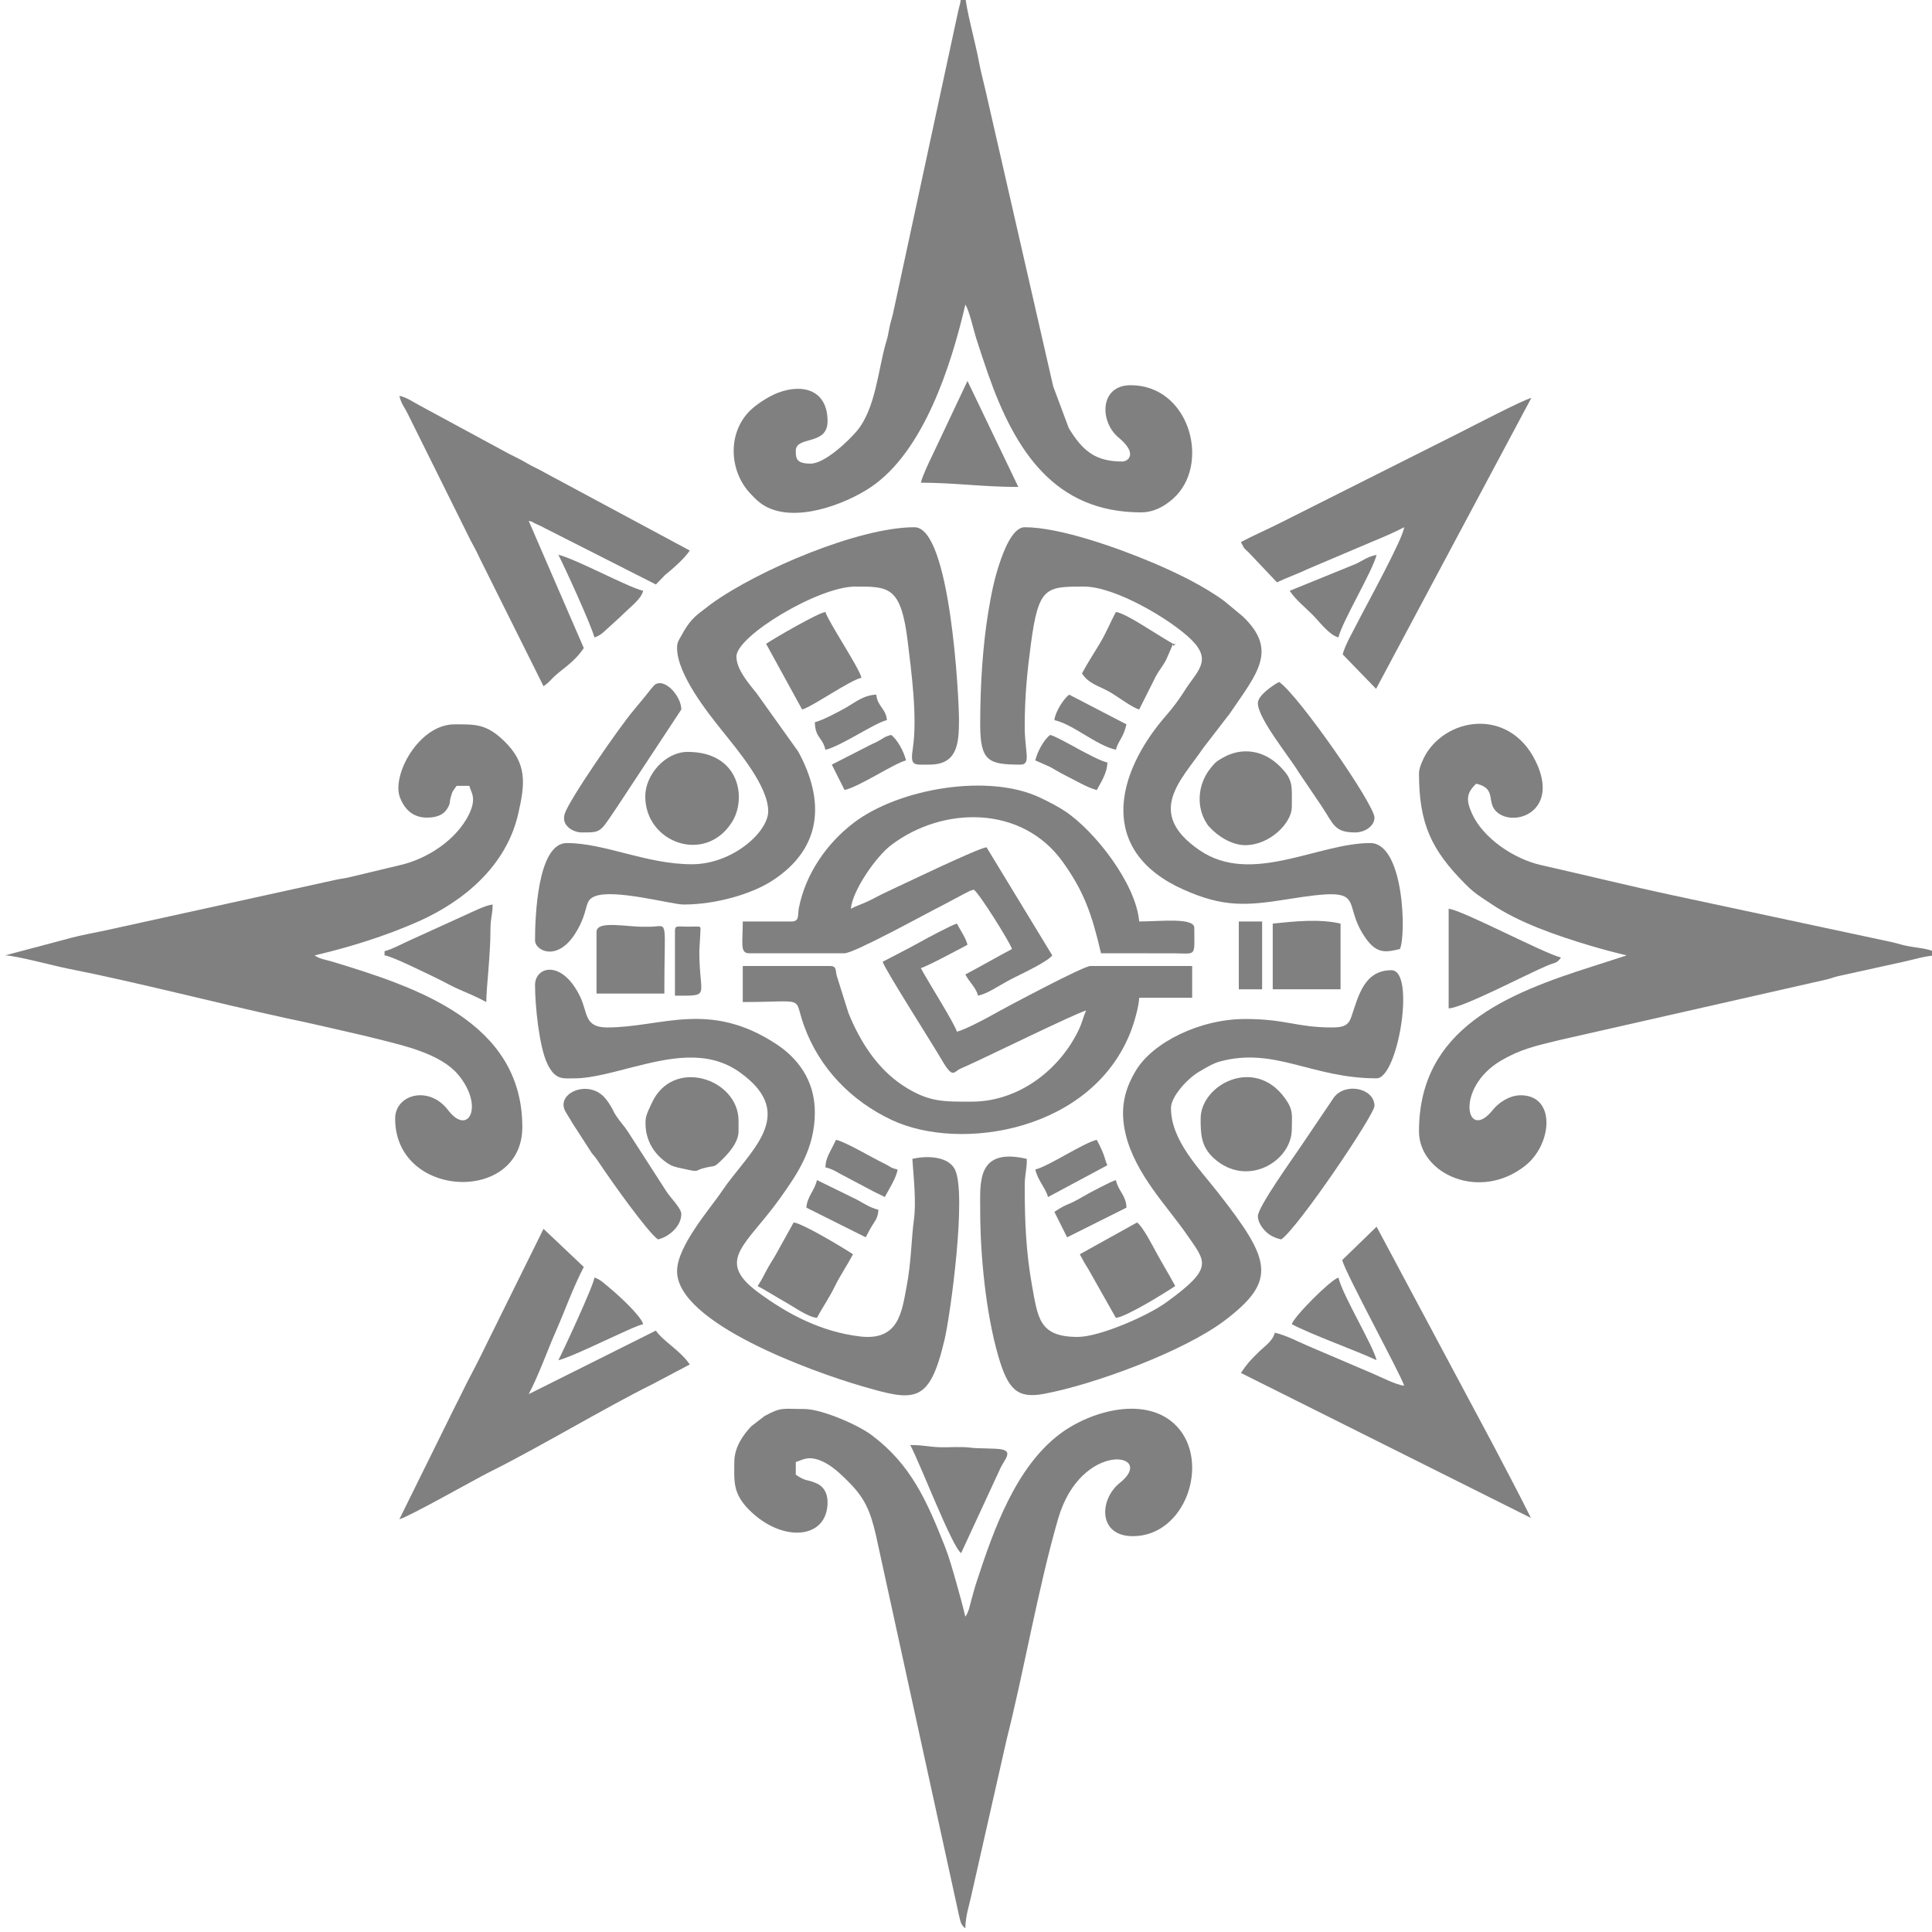 <?xml version="1.0" encoding="UTF-8" standalone="no"?>
<svg
   xmlns:dc="http://purl.org/dc/elements/1.1/"
   xmlns:cc="http://creativecommons.org/ns#"
   xmlns:rdf="http://www.w3.org/1999/02/22-rdf-syntax-ns#"
   xmlns:svg="http://www.w3.org/2000/svg"
   xmlns="http://www.w3.org/2000/svg"
   xmlns:sodipodi="http://sodipodi.sourceforge.net/DTD/sodipodi-0.dtd"
   xmlns:inkscape="http://www.inkscape.org/namespaces/inkscape"
   id="svg646"
   version="1.1"
   viewBox="0 0 36.833 36.831"
   height="36.831mm"
   width="36.833mm"
   sodipodi:docname="sol_prata.svg"
   inkscape:version="0.92.2 5c3e80d, 2017-08-06">
  <sodipodi:namedview
     pagecolor="#ffffff"
     bordercolor="#666666"
     borderopacity="1"
     objecttolerance="10"
     gridtolerance="10"
     guidetolerance="10"
     inkscape:pageopacity="0"
     inkscape:pageshadow="2"
     inkscape:window-width="1366"
     inkscape:window-height="723"
     id="namedview54"
     showgrid="false"
     fit-margin-top="0"
     fit-margin-left="0"
     fit-margin-right="0"
     fit-margin-bottom="0"
     inkscape:zoom="3.3638608"
     inkscape:cx="126.93994"
     inkscape:cy="61.186575"
     inkscape:window-x="0"
     inkscape:window-y="0"
     inkscape:window-maximized="1"
     inkscape:current-layer="svg646" />
  <defs
     id="defs640" />
  <g
     id="layer1"
     transform="translate(-10.31,-7.198)"
     style="fill:#808080">
    <g
       id="g582"
       transform="matrix(0.353,0,0,-0.353,-144.545,152.046)"
       style="fill:#808080">
      <path
         id="path173"
         style="fill:#808080;fill-opacity:1;fill-rule:evenodd;stroke:none;stroke-width:0.1"
         d="m 478.341,331.376 c 0,-1.027 -0.107,-1.687 0.825,-2.61 1.786,-1.77 4.212,-1.565 4.212,0.435 0,0.519 -0.235,0.864 -0.585,1.017 -0.593,0.258 -0.537,0.072 -1.132,0.471 v 0.687 c 0.328,0.076 0.703,0.451 1.644,-0.073 0.44,-0.244 0.849,-0.644 1.19,-0.985 0.868,-0.865 1.18,-1.54 1.487,-2.863 l 4.475,-20.482 c 0.093,-0.367 0.098,-0.589 0.362,-0.782 0,0.63 0.211,1.254 0.316,1.744 l 1.923,8.495 c 0.917,3.609 1.7,8.188 2.772,11.881 1.242,4.273 5.371,3.561 3.331,1.935 -1.117,-0.89 -1.186,-2.877 0.703,-2.877 2.868,0 4.185,4.017 2.379,5.929 -1.595,1.689 -4.612,0.868 -6.306,-0.4 -2.39,-1.789 -3.586,-5.166 -4.503,-7.975 -0.118,-0.359 -0.187,-0.632 -0.284,-0.975 -0.093,-0.324 -0.134,-0.647 -0.331,-0.929 -0.136,0.584 -0.321,1.255 -0.505,1.899 -0.182,0.637 -0.373,1.324 -0.606,1.912 -0.963,2.427 -1.822,4.409 -3.957,6.003 -0.749,0.559 -2.698,1.404 -3.632,1.404 -1.178,0 -1.226,0.122 -2.14,-0.378 l -0.713,-0.547 c -0.433,-0.452 -0.925,-1.132 -0.925,-1.936"
         inkscape:connector-curvature="0" />
      <path
         id="path175"
         style="fill:#808080;fill-opacity:1;fill-rule:evenodd;stroke:none;stroke-width:0.1"
         d="m 515.319,368.581 c 0,-2.758 0.678,-4.149 2.49,-5.982 0.517,-0.524 0.816,-0.684 1.425,-1.093 1.502,-1.009 3.502,-1.696 5.316,-2.24 0.64,-0.191 1.396,-0.392 1.988,-0.53 l -1.818,-0.586 c -4.663,-1.481 -9.401,-3.36 -9.401,-8.916 0,-2.309 3.295,-3.802 5.744,-1.851 1.464,1.166 1.659,3.798 -0.249,3.798 -0.626,0 -1.209,-0.417 -1.504,-0.787 -1.439,-1.805 -2.074,1.175 0.435,2.657 1.033,0.609 1.86,0.796 3.131,1.105 l 14.465,3.28 c 0.312,0.079 0.454,0.153 0.809,0.221 l 3.377,0.744 c 0.559,0.115 1.181,0.335 1.84,0.335 -0.269,0.369 -0.952,0.367 -1.668,0.506 -0.341,0.068 -0.503,0.132 -0.825,0.206 l -11.789,2.521 c -2.356,0.504 -4.751,1.096 -7.173,1.643 -1.473,0.332 -3.138,1.456 -3.735,2.791 -0.331,0.739 -0.287,1.113 0.233,1.606 1.18,-0.275 0.474,-1.038 1.17,-1.578 0.949,-0.738 3.17,0.07 2.166,2.51 -1.301,3.159 -4.804,2.764 -6.063,0.65 -0.126,-0.211 -0.364,-0.716 -0.364,-1.01"
         inkscape:connector-curvature="0" />
      <path
         id="path177"
         style="fill:#808080;fill-opacity:1;fill-rule:evenodd;stroke:none;stroke-width:0.1"
         d="m 482.462,385.295 c -0.765,0 -0.801,0.274 -0.801,0.687 0,0.838 1.717,0.258 1.717,1.603 0,1.656 -1.295,2.06 -2.681,1.536 -0.483,-0.183 -1.138,-0.609 -1.474,-0.931 -1.273,-1.219 -1.169,-3.311 0.002,-4.53 0.251,-0.261 0.425,-0.449 0.738,-0.635 1.626,-0.965 4.34,0.058 5.73,0.985 2.88,1.923 4.365,6.604 5.126,9.871 0.206,-0.296 0.456,-1.408 0.586,-1.818 0.193,-0.608 0.399,-1.229 0.629,-1.89 1.475,-4.23 3.631,-7.511 8.287,-7.511 0.809,0 1.509,0.496 1.921,0.941 1.768,1.914 0.602,5.927 -2.493,5.927 -1.691,0 -1.689,-1.973 -0.653,-2.828 1.052,-0.867 0.519,-1.293 0.195,-1.293 -1.421,0 -2.132,0.552 -2.887,1.807 l -0.84,2.25 -3.644,15.932 c -0.136,0.593 -0.296,1.195 -0.383,1.678 -0.159,0.886 -0.718,2.907 -0.718,3.518 h -0.229 c -0.008,-0.405 -0.077,-0.496 -0.159,-0.87 l -3.512,-16.294 c -0.075,-0.336 -0.142,-0.484 -0.206,-0.824 -0.083,-0.447 -0.077,-0.428 -0.196,-0.834 -0.402,-1.378 -0.547,-3.526 -1.568,-4.728 -0.422,-0.497 -1.712,-1.749 -2.487,-1.749"
         inkscape:connector-curvature="0" />
      <path
         id="path179"
         style="fill:#808080;fill-opacity:1;fill-rule:evenodd;stroke:none;stroke-width:0.1"
         d="m 461.74,366.177 c 0.518,0 0.899,0.146 1.107,0.496 0.179,0.303 0.089,0.272 0.183,0.618 0.104,0.377 0.112,0.302 0.313,0.603 h 0.687 c 0.081,-0.35 0.429,-0.645 -0.033,-1.57 -0.677,-1.353 -2.251,-2.401 -3.792,-2.733 l -2.494,-0.597 c -0.368,-0.103 -0.563,-0.099 -0.956,-0.189 l -12.388,-2.723 c -0.517,-0.111 -1.202,-0.233 -1.791,-0.385 l -3.618,-0.961 c 0.602,-0.013 2.651,-0.569 3.404,-0.717 3.74,-0.738 7.952,-1.84 11.756,-2.669 0.619,-0.135 1.162,-0.242 1.693,-0.368 1.139,-0.269 2.191,-0.488 3.342,-0.78 1.386,-0.351 3.334,-0.787 4.274,-1.908 1.417,-1.69 0.56,-3.363 -0.543,-1.916 -1.037,1.359 -2.861,0.853 -2.861,-0.457 0,-4.344 6.869,-4.616 6.869,-0.458 0,5.695 -5.746,7.565 -10.29,8.943 -0.331,0.101 -0.633,0.124 -0.929,0.33 1.884,0.439 3.853,1.052 5.608,1.833 2.515,1.119 4.761,3.041 5.393,5.826 0.365,1.609 0.501,2.704 -0.781,3.935 -0.954,0.916 -1.544,0.884 -2.664,0.884 -1.926,0 -3.417,-2.757 -2.941,-3.963 0.239,-0.604 0.678,-1.074 1.452,-1.074"
         inkscape:connector-curvature="0" />
      <path
         id="path181"
         style="fill:#808080;fill-opacity:1;fill-rule:evenodd;stroke:none;stroke-width:0.1"
         d="m 491.621,371.214 c 0,-1.987 0.439,-2.175 2.175,-2.175 0.591,0 0.229,0.677 0.229,2.06 0,1.652 0.145,3.052 0.336,4.472 0.414,3.073 0.797,3.084 2.869,3.084 1.713,0 4.757,-1.829 5.814,-2.888 1.133,-1.135 0.268,-1.691 -0.397,-2.757 -0.251,-0.403 -0.623,-0.905 -0.926,-1.249 -2.858,-3.249 -3.751,-7.41 0.89,-9.476 2.15,-0.957 3.381,-0.875 5.66,-0.508 4.504,0.725 2.733,-0.088 4.181,-2.13 0.608,-0.858 1.117,-0.735 1.836,-0.568 0.344,0.717 0.236,5.724 -1.602,5.724 -2.82,0 -6.415,-2.299 -9.209,-0.393 -2.996,2.043 -0.962,3.82 0.187,5.523 l 1.444,1.875 c 1.474,2.171 2.613,3.401 0.698,5.233 l -1.002,0.831 c -1.115,0.819 -2.543,1.512 -3.875,2.077 -1.852,0.784 -4.998,1.911 -6.904,1.911 -0.68,0 -1.164,-1.381 -1.332,-1.873 -0.304,-0.887 -0.466,-1.684 -0.632,-2.688 -0.299,-1.812 -0.44,-3.945 -0.44,-6.085"
         inkscape:connector-curvature="0" />
      <path
         id="path183"
         style="fill:#808080;fill-opacity:1;fill-rule:evenodd;stroke:none;stroke-width:0.1"
         d="m 467.579,357.133 c 0,-1.125 0.224,-3.336 0.666,-4.256 0.439,-0.912 0.873,-0.781 1.509,-0.781 0.901,0 2.245,0.389 3.068,0.596 1.939,0.487 4.044,1.005 5.832,-0.282 3.207,-2.307 0.437,-4.293 -0.978,-6.403 -0.64,-0.956 -2.426,-2.963 -2.426,-4.328 0,-2.801 7.304,-5.428 9.944,-6.197 2.906,-0.849 3.679,-0.993 4.504,2.509 0.318,1.348 1.21,7.895 0.555,9.189 -0.339,0.669 -1.415,0.771 -2.296,0.566 0.068,-1.005 0.216,-2.319 0.084,-3.289 -0.138,-1.006 -0.141,-2.284 -0.395,-3.612 -0.259,-1.354 -0.417,-2.941 -2.516,-2.689 -2.061,0.247 -3.856,1.162 -5.515,2.393 -2.356,1.747 -0.585,2.546 1.244,5.137 0.891,1.261 1.832,2.615 1.832,4.579 0,1.776 -0.984,2.954 -2.059,3.665 -3.656,2.415 -6.209,0.914 -9.161,0.914 -1.24,0 -1.042,0.795 -1.447,1.643 -0.978,2.048 -2.445,1.663 -2.445,0.646"
         inkscape:connector-curvature="0" />
      <path
         id="path185"
         style="fill:#808080;fill-opacity:1;fill-rule:evenodd;stroke:none;stroke-width:0.1"
         d="m 510.625,354.844 c -1.945,0 -2.469,0.457 -4.694,0.457 -2.444,0 -4.992,-1.26 -5.907,-2.793 -0.595,-0.994 -0.881,-2.039 -0.547,-3.431 0.519,-2.16 2.268,-3.917 3.294,-5.406 1.042,-1.511 1.503,-1.788 -1.106,-3.679 -1.004,-0.727 -3.599,-1.862 -4.778,-1.862 -2.087,0 -2.15,1.021 -2.471,2.796 -0.314,1.744 -0.391,3.385 -0.391,5.332 0,0.696 0.114,0.835 0.114,1.488 -2.73,0.636 -2.517,-1.297 -2.518,-2.748 -0.003,-2.424 0.3,-5.591 0.988,-7.941 0.512,-1.753 1.016,-2.267 2.432,-2.006 2.722,0.502 7.586,2.302 9.779,3.961 2.889,2.187 2.48,3.29 -0.36,6.92 -1.029,1.315 -2.536,2.812 -2.536,4.561 0,0.623 0.894,1.587 1.492,1.943 0.331,0.196 0.762,0.464 1.149,0.569 2.975,0.804 4.96,-0.909 8.464,-0.909 1.161,0 2.119,5.839 0.801,5.839 -1.484,0 -1.784,-1.408 -2.167,-2.527 -0.158,-0.461 -0.431,-0.564 -1.038,-0.564"
         inkscape:connector-curvature="0" />
      <path
         id="path187"
         style="fill:#808080;fill-opacity:1;fill-rule:evenodd;stroke:none;stroke-width:0.1"
         d="m 475.25,375.335 c 0,-1.416 1.669,-3.511 2.42,-4.448 0.886,-1.109 2.502,-3.011 2.502,-4.366 0,-1.127 -1.936,-2.863 -4.121,-2.863 -2.458,0 -4.705,1.145 -6.755,1.145 -1.594,0 -1.717,-4.025 -1.717,-5.266 0,-0.568 1.401,-1.308 2.445,0.875 0.445,0.932 0.236,1.287 0.778,1.512 1.026,0.427 4.173,-0.441 4.791,-0.441 1.774,0 3.694,0.575 4.787,1.281 2.745,1.769 2.844,4.358 1.413,6.98 l -2.241,3.139 c -0.368,0.47 -1.097,1.266 -1.097,1.994 0,1.11 4.433,3.778 6.411,3.778 1.826,0 2.479,0.027 2.844,-2.995 0.195,-1.617 0.528,-4.066 0.272,-5.743 -0.151,-0.987 0.054,-0.878 0.891,-0.878 1.486,0 1.603,1.072 1.603,2.404 0,1.201 -0.461,10.417 -2.405,10.417 -2.998,0 -8.42,-2.299 -10.973,-4.137 l -0.194,-0.15 c -0.569,-0.441 -0.856,-0.599 -1.295,-1.338 -0.017,-0.03 -0.064,-0.118 -0.08,-0.148 -0.191,-0.343 -0.279,-0.418 -0.279,-0.752"
         inkscape:connector-curvature="0" />
      <path
         id="path189"
         style="fill:#808080;fill-opacity:1;fill-rule:evenodd;stroke:none;stroke-width:0.1"
         d="m 486.354,358.392 c 0.107,-0.397 2.702,-4.457 3.183,-5.288 0.62,-1.071 0.649,-0.651 0.999,-0.495 0.222,0.099 0.265,0.121 0.473,0.213 0.993,0.444 5.835,2.821 6.336,2.938 -0.154,-0.32 -0.211,-0.636 -0.379,-0.995 -1.014,-2.172 -3.237,-3.928 -5.803,-3.928 -1.502,0 -2.323,-0.042 -3.711,0.868 -1.387,0.909 -2.324,2.382 -2.947,3.922 l -0.63,2.004 c -0.081,0.337 -0.002,0.533 -0.383,0.533 h -4.694 v -1.947 c 3.518,0 2.712,0.37 3.306,-1.274 0.83,-2.299 2.554,-4.071 4.745,-5.099 3.718,-1.746 10.872,-0.604 12.932,4.853 0.151,0.399 0.416,1.292 0.426,1.749 h 2.862 v 1.718 h -5.495 c -0.372,0 -4.5,-2.194 -5.344,-2.67 -0.407,-0.228 -1.464,-0.785 -1.869,-0.879 -0.116,0.436 -1.556,2.696 -1.946,3.434 0.342,0.092 2.088,1.031 2.519,1.259 -0.084,0.36 -0.392,0.803 -0.573,1.145 -0.281,-0.075 -1.624,-0.793 -1.982,-0.994 -0.708,-0.395 -1.327,-0.697 -2.025,-1.067"
         inkscape:connector-curvature="0" />
      <path
         id="path191"
         style="fill:#808080;fill-opacity:1;fill-rule:evenodd;stroke:none;stroke-width:0.1"
         d="m 481.432,360.567 h -2.634 c 0,-1.182 -0.165,-1.716 0.344,-1.716 h 5.152 c 0.526,0 4.501,2.195 5.228,2.556 l 1.272,0.675 c 0.281,0.127 0.148,0.113 0.483,0.203 0.301,-0.202 1.975,-2.884 2.061,-3.206 -0.859,-0.455 -1.667,-0.922 -2.519,-1.373 0.23,-0.434 0.57,-0.706 0.687,-1.145 0.376,0.087 0.721,0.285 1.025,0.463 0.352,0.205 0.646,0.374 1.036,0.567 0.419,0.208 1.711,0.823 1.946,1.145 l -3.549,5.838 c -0.45,-0.037 -4.691,-2.086 -5.457,-2.441 -0.351,-0.163 -0.564,-0.292 -0.914,-0.46 -0.36,-0.173 -0.637,-0.25 -0.956,-0.418 0.082,0.983 1.359,2.819 2.173,3.436 2.789,2.116 7.072,2.175 9.277,-0.916 1.122,-1.572 1.552,-2.749 2.059,-4.924 l 4.011,-0.004 c 1.166,-0.02 1.027,-0.178 1.027,1.377 0,0.574 -1.887,0.343 -2.977,0.343 -0.171,2.058 -2.425,4.912 -4.005,5.956 -0.412,0.272 -0.836,0.487 -1.334,0.726 -2.792,1.338 -7.634,0.504 -10.07,-1.347 -1.464,-1.113 -2.599,-2.75 -2.967,-4.589 -0.078,-0.391 0.049,-0.746 -0.399,-0.746"
         inkscape:connector-curvature="0" />
      <path
         id="path193"
         style="fill:#808080;fill-opacity:1;fill-rule:evenodd;stroke:none;stroke-width:0.1"
         d="m 511.17,342.279 c 0.192,-0.734 3.21,-6.267 3.348,-6.782 -0.432,0.036 -1.348,0.511 -1.734,0.67 l -3.45,1.473 c -0.584,0.251 -1.186,0.576 -1.8,0.719 -0.127,-0.477 -0.558,-0.731 -0.887,-1.059 -0.456,-0.454 -0.59,-0.587 -0.945,-1.116 l 15.662,-7.83 c -0.669,1.353 -1.352,2.624 -2.037,3.939 l -6.298,11.79 -1.859,-1.804"
         inkscape:connector-curvature="0" />
      <path
         id="path195"
         style="fill:#808080;fill-opacity:1;fill-rule:evenodd;stroke:none;stroke-width:0.1"
         d="m 468.037,373.274 c 0.261,0.175 0.309,0.261 0.543,0.488 0.452,0.441 1.102,0.782 1.632,1.573 l -2.976,6.869 c 0.443,-0.119 -10e-4,0.013 0.404,-0.168 0.252,-0.112 0.233,-0.103 0.463,-0.224 l 6.002,-3.043 0.508,0.522 c 0.019,0.016 0.045,0.036 0.064,0.051 0.419,0.346 0.974,0.833 1.259,1.259 l -7.82,4.2 c -0.369,0.217 -0.621,0.305 -0.974,0.515 -0.347,0.206 -0.596,0.319 -0.976,0.512 l -4.828,2.613 c -0.404,0.217 -0.668,0.42 -1.086,0.517 0.103,-0.44 0.273,-0.609 0.435,-0.938 l 3.418,-6.886 c 0.201,-0.391 0.279,-0.489 0.466,-0.908 l 3.466,-6.952"
         inkscape:connector-curvature="0" />
      <path
         id="path197"
         style="fill:#808080;fill-opacity:1;fill-rule:evenodd;stroke:none;stroke-width:0.1"
         d="m 505.702,381.059 c 0.231,-0.436 0.102,-0.254 0.443,-0.587 l 1.503,-1.588 c 0.546,0.262 1.1,0.446 1.679,0.725 l 3.457,1.467 c 0.561,0.231 1.195,0.5 1.734,0.784 -0.052,-0.614 -2.122,-4.357 -2.481,-5.075 -0.244,-0.488 -0.728,-1.316 -0.839,-1.793 l 1.804,-1.86 8.385,15.712 c -0.456,-0.106 -3.274,-1.58 -3.931,-1.909 l -9.752,-4.902 c -0.718,-0.359 -1.335,-0.621 -2.002,-0.974"
         inkscape:connector-curvature="0" />
      <path
         id="path199"
         style="fill:#808080;fill-opacity:1;fill-rule:evenodd;stroke:none;stroke-width:0.1"
         d="m 460.252,328.285 c 0.49,0.114 4.118,2.174 4.885,2.556 2.625,1.302 6.213,3.462 8.776,4.733 l 2.023,1.068 c -0.509,0.759 -1.442,1.25 -1.831,1.831 l -6.869,-3.434 c 0.545,1.031 1.003,2.341 1.485,3.437 0.252,0.574 0.46,1.099 0.704,1.7 0.204,0.498 0.531,1.248 0.787,1.732 l -2.175,2.06 -3.106,-6.281 c -0.094,-0.184 -0.156,-0.33 -0.263,-0.538 -0.184,-0.356 -0.347,-0.694 -0.504,-0.985 -0.35,-0.651 -0.613,-1.234 -0.96,-1.902 -0.097,-0.188 -0.126,-0.251 -0.227,-0.459 l -2.725,-5.518"
         inkscape:connector-curvature="0" />
      <path
         id="path201"
         style="fill:#808080;fill-opacity:1;fill-rule:evenodd;stroke:none;stroke-width:0.1"
         d="m 503.527,349.921 c 0,-0.832 0.014,-1.509 0.717,-2.145 1.787,-1.616 4.206,-0.16 4.206,1.573 0,0.766 0.104,1.021 -0.377,1.683 -1.647,2.269 -4.546,0.713 -4.546,-1.111"
         inkscape:connector-curvature="0" />
      <path
         id="path203"
         style="fill:#808080;fill-opacity:1;fill-rule:evenodd;stroke:none;stroke-width:0.1"
         d="m 473.532,367.322 c 0,-2.516 3.254,-3.683 4.692,-1.372 0.799,1.285 0.394,3.776 -2.402,3.776 -1.21,0 -2.29,-1.238 -2.29,-2.404"
         inkscape:connector-curvature="0" />
      <path
         id="path205"
         style="fill:#808080;fill-opacity:1;fill-rule:evenodd;stroke:none;stroke-width:0.1"
         d="m 505.931,364.689 c 1.343,0 2.519,1.21 2.519,2.06 0,1.136 0.107,1.451 -0.655,2.208 -0.87,0.866 -2.031,1.039 -3.05,0.466 -0.372,-0.209 -0.428,-0.262 -0.682,-0.576 -0.736,-0.914 -0.767,-2.156 -0.19,-3.011 0.109,-0.162 -0.003,-0.015 0.154,-0.19 0.399,-0.443 1.165,-0.957 1.904,-0.957"
         inkscape:connector-curvature="0" />
      <path
         id="path207"
         style="fill:#808080;fill-opacity:1;fill-rule:evenodd;stroke:none;stroke-width:0.1"
         d="m 478.57,349.234 v 0.573 c 0,2.275 -3.572,3.464 -4.701,0.922 -0.112,-0.252 -0.308,-0.601 -0.322,-0.928 -0.044,-1.047 0.478,-1.858 1.289,-2.355 0.248,-0.152 0.679,-0.211 0.99,-0.283 0.564,-0.13 0.438,-0.044 0.749,0.049 0.029,0.008 0.059,0.019 0.089,0.027 0.677,0.185 0.519,-0.011 0.966,0.416 0.35,0.334 0.94,0.958 0.94,1.579"
         inkscape:connector-curvature="0" />
      <path
         id="path209"
         style="fill:#808080;fill-opacity:1;fill-rule:evenodd;stroke:none;stroke-width:0.1"
         d="m 470.098,365.376 c 1.094,0 0.968,-0.014 1.925,1.395 l 3.456,5.245 c 0,0.713 -0.891,1.733 -1.44,1.333 -0.052,-0.038 -0.457,-0.549 -0.522,-0.632 l -0.621,-0.752 c -0.739,-0.869 -3.457,-4.791 -3.711,-5.574 -0.216,-0.664 0.483,-1.015 0.913,-1.015"
         inkscape:connector-curvature="0" />
      <path
         id="path211"
         style="fill:#808080;fill-opacity:1;fill-rule:evenodd;stroke:none;stroke-width:0.1"
         d="m 506.618,344.655 c 0,-0.311 0.208,-0.618 0.426,-0.833 0.225,-0.222 0.501,-0.349 0.833,-0.426 0.89,0.596 5.038,6.727 5.038,7.212 0,0.949 -1.547,1.286 -2.184,0.466 l -1.8,-2.664 c -0.394,-0.59 -2.313,-3.258 -2.313,-3.755"
         inkscape:connector-curvature="0" />
      <path
         id="path213"
         style="fill:#808080;fill-opacity:1;fill-rule:evenodd;stroke:none;stroke-width:0.1"
         d="m 506.618,372.359 c 0,-0.833 1.702,-2.892 2.211,-3.743 l 1.201,-1.775 c 0.693,-1.039 0.707,-1.465 1.854,-1.465 0.475,0 1.031,0.321 1.031,0.801 0,0.712 -4.119,6.635 -5.152,7.327 -0.324,-0.172 -1.145,-0.718 -1.145,-1.145"
         inkscape:connector-curvature="0" />
      <path
         id="path215"
         style="fill:#808080;fill-opacity:1;fill-rule:evenodd;stroke:none;stroke-width:0.1"
         d="m 474.219,343.396 c 0.576,0.134 1.26,0.694 1.26,1.374 0,0.316 -0.631,0.924 -0.82,1.241 l -2.063,3.203 c -0.211,0.325 -0.416,0.525 -0.634,0.855 -0.147,0.224 -0.121,0.222 -0.244,0.442 -0.106,0.187 -0.183,0.303 -0.323,0.478 -0.876,1.104 -2.724,0.323 -2.178,-0.677 0.108,-0.198 0.213,-0.334 0.347,-0.581 l 1.078,-1.67 c 0.188,-0.229 0.222,-0.258 0.395,-0.52 0.595,-0.902 2.64,-3.782 3.182,-4.145"
         inkscape:connector-curvature="0" />
      <path
         id="path217"
         style="fill:#808080;fill-opacity:1;fill-rule:evenodd;stroke:none;stroke-width:0.1"
         d="m 516.921,355.874 c 0.749,0.017 4.288,1.882 5.35,2.321 0.431,0.178 0.468,0.085 0.718,0.426 -0.91,0.212 -5.353,2.574 -6.068,2.634 v -5.381"
         inkscape:connector-curvature="0" />
      <path
         id="path219"
         style="fill:#808080;fill-opacity:1;fill-rule:evenodd;stroke:none;stroke-width:0.1"
         d="m 490.59,326.453 2.137,4.619 c 0.227,0.459 0.655,0.863 0.046,0.986 -0.316,0.063 -1.297,0.041 -1.642,0.088 -0.551,0.075 -1.128,0.011 -1.689,0.027 -0.606,0.018 -0.865,0.119 -1.599,0.119 0.572,-1.082 2.243,-5.469 2.747,-5.839"
         inkscape:connector-curvature="0" />
      <path
         id="path221"
         style="fill:#808080;fill-opacity:1;fill-rule:evenodd;stroke:none;stroke-width:0.1"
         d="m 459.451,358.965 v -0.229 c 0.385,-0.032 2.289,-0.983 2.786,-1.22 0.477,-0.229 0.818,-0.438 1.302,-0.645 0.551,-0.235 0.925,-0.399 1.407,-0.654 0,0.78 0.225,2.468 0.225,3.897 0,0.663 0.118,0.795 0.118,1.369 -0.365,-0.03 -1.138,-0.418 -1.486,-0.573 l -2.832,-1.29 c -0.473,-0.202 -1.108,-0.559 -1.52,-0.655"
         inkscape:connector-curvature="0" />
      <path
         id="path223"
         style="fill:#808080;fill-opacity:1;fill-rule:evenodd;stroke:none;stroke-width:0.1"
         d="m 488.415,384.265 c 1.793,0 3.367,-0.23 5.266,-0.23 l -2.747,5.725 -1.91,-4.044 c -0.176,-0.352 -0.528,-1.106 -0.609,-1.451"
         inkscape:connector-curvature="0" />
      <path
         id="path225"
         style="fill:#808080;fill-opacity:1;fill-rule:evenodd;stroke:none;stroke-width:0.1"
         d="m 480.058,375.564 1.946,-3.548 c 0.541,0.144 2.55,1.564 3.205,1.717 -0.127,0.545 -1.816,3.062 -1.946,3.549 -0.365,-0.031 -2.689,-1.372 -3.205,-1.718"
         inkscape:connector-curvature="0" />
      <path
         id="path227"
         style="fill:#808080;fill-opacity:1;fill-rule:evenodd;stroke:none;stroke-width:0.1"
         d="m 479.6,340.878 c 0.524,-0.278 0.966,-0.57 1.523,-0.881 0.432,-0.241 1.199,-0.797 1.682,-0.837 0.329,0.621 0.627,1.019 0.954,1.68 0.317,0.643 0.664,1.134 0.993,1.754 -0.485,0.325 -2.738,1.679 -3.206,1.718 l -0.94,-1.693 c -0.183,-0.332 -0.331,-0.527 -0.51,-0.864 -0.206,-0.388 -0.275,-0.548 -0.496,-0.877"
         inkscape:connector-curvature="0" />
      <path
         id="path229"
         style="fill:#808080;fill-opacity:1;fill-rule:evenodd;stroke:none;stroke-width:0.1"
         d="m 497.001,342.594 c 0.173,-0.326 0.267,-0.5 0.459,-0.8 l 1.488,-2.634 c 0.552,0.046 2.67,1.359 3.206,1.718 -0.326,0.613 -0.648,1.127 -0.992,1.756 -0.246,0.449 -0.748,1.442 -1.069,1.678 l -3.092,-1.718"
         inkscape:connector-curvature="0" />
      <path
         id="path231"
         style="fill:#808080;fill-opacity:1;fill-rule:evenodd;stroke:none;stroke-width:0.1"
         d="m 502.039,375.564 -0.361,0.212 c -0.624,0.361 -2.246,1.465 -2.73,1.506 -0.291,-0.549 -0.519,-1.112 -0.85,-1.67 -0.345,-0.582 -0.682,-1.084 -0.982,-1.65 0.389,-0.581 0.894,-0.652 1.512,-1.007 0.417,-0.24 1.204,-0.839 1.579,-0.939 l 0.918,1.829 c 0.167,0.294 0.341,0.494 0.534,0.843 l 0.38,0.876"
         inkscape:connector-curvature="0" />
      <path
         id="path233"
         style="fill:#808080;fill-opacity:1;fill-rule:evenodd;stroke:none;stroke-width:0.1"
         d="m 470.899,359.995 v -3.32 h 3.663 c 0,3.975 0.224,3.669 -0.604,3.615 -0.267,-0.017 -0.123,0 -0.411,-0.007 -1.021,-0.026 -2.648,0.375 -2.648,-0.288"
         inkscape:connector-curvature="0" />
      <path
         id="path235"
         style="fill:#808080;fill-opacity:1;fill-rule:evenodd;stroke:none;stroke-width:0.1"
         d="m 507.42,360.453 v -3.549 h 3.663 v 3.549 c -1.144,0.267 -2.508,0.121 -3.663,0"
         inkscape:connector-curvature="0" />
      <path
         id="path237"
         style="fill:#808080;fill-opacity:1;fill-rule:evenodd;stroke:none;stroke-width:0.1"
         d="m 508.336,378.426 c 0.329,-0.492 0.796,-0.853 1.23,-1.288 0.375,-0.374 0.892,-1.094 1.402,-1.23 0.202,0.863 1.86,3.602 2.061,4.464 -0.544,-0.126 -0.734,-0.312 -1.113,-0.489 l -3.58,-1.457"
         inkscape:connector-curvature="0" />
      <path
         id="path239"
         style="fill:#808080;fill-opacity:1;fill-rule:evenodd;stroke:none;stroke-width:0.1"
         d="m 468.838,336.871 c 0.607,0.141 2.537,1.082 3.36,1.449 0.356,0.158 0.891,0.42 1.22,0.497 -0.105,0.45 -1.397,1.624 -1.814,1.963 -0.253,0.206 -0.516,0.474 -0.819,0.555 -0.036,-0.426 -1.758,-4.109 -1.947,-4.464"
         inkscape:connector-curvature="0" />
      <path
         id="path241"
         style="fill:#808080;fill-opacity:1;fill-rule:evenodd;stroke:none;stroke-width:0.1"
         d="m 508.45,338.817 c 1.098,-0.581 3.53,-1.443 4.579,-1.946 -0.185,0.796 -1.838,3.509 -2.061,4.464 -0.413,-0.11 -2.408,-2.105 -2.518,-2.518"
         inkscape:connector-curvature="0" />
      <path
         id="path243"
         style="fill:#808080;fill-opacity:1;fill-rule:evenodd;stroke:none;stroke-width:0.1"
         d="m 470.785,375.908 c 0.36,0.096 0.624,0.42 0.864,0.624 l 0.539,0.491 c 0.566,0.564 1.124,0.951 1.23,1.403 -0.826,0.193 -3.647,1.729 -4.58,1.946 0.273,-0.515 1.802,-3.844 1.947,-4.464"
         inkscape:connector-curvature="0" />
      <path
         id="path245"
         style="fill:#808080;fill-opacity:1;fill-rule:evenodd;stroke:none;stroke-width:0.1"
         d="m 483.263,347.288 c 0.339,-0.079 0.524,-0.195 0.796,-0.349 l 1.572,-0.832 c 0.303,-0.17 0.559,-0.274 0.838,-0.422 0.184,0.348 0.654,1.091 0.687,1.489 -0.419,0.097 -0.305,0.121 -0.788,0.356 -0.67,0.326 -1.991,1.12 -2.532,1.246 -0.355,-0.739 -0.561,-0.969 -0.573,-1.488"
         inkscape:connector-curvature="0" />
      <path
         id="path247"
         style="fill:#808080;fill-opacity:1;fill-rule:evenodd;stroke:none;stroke-width:0.1"
         d="m 482.233,345.113 3.206,-1.603 c 0.135,0.256 0.204,0.404 0.366,0.664 0.192,0.304 0.285,0.4 0.32,0.824 -0.44,0.103 -0.786,0.342 -1.168,0.549 l -2.152,1.054 c -0.141,-0.604 -0.52,-0.86 -0.572,-1.488"
         inkscape:connector-curvature="0" />
      <path
         id="path249"
         style="fill:#808080;fill-opacity:1;fill-rule:evenodd;stroke:none;stroke-width:0.1"
         d="m 483.607,369.039 0.689,-1.372 c 0.821,0.19 2.649,1.422 3.318,1.601 -0.11,0.471 -0.47,1.131 -0.802,1.374 -0.371,-0.087 -0.451,-0.21 -0.772,-0.373 -0.153,-0.078 -0.244,-0.108 -0.388,-0.184 l -2.045,-1.046"
         inkscape:connector-curvature="0" />
      <path
         id="path251"
         style="fill:#808080;fill-opacity:1;fill-rule:evenodd;stroke:none;stroke-width:0.1"
         d="m 482.691,371.329 c 0.019,-0.854 0.413,-0.804 0.572,-1.488 0.858,0.199 2.638,1.443 3.321,1.602 -0.053,0.63 -0.521,0.744 -0.573,1.374 -0.688,-0.016 -1.181,-0.444 -1.681,-0.724 -0.383,-0.215 -1.249,-0.674 -1.639,-0.764"
         inkscape:connector-curvature="0" />
      <path
         id="path253"
         style="fill:#808080;fill-opacity:1;fill-rule:evenodd;stroke:none;stroke-width:0.1"
         d="m 494.597,369.268 0.794,-0.351 c 0.264,-0.142 0.503,-0.3 0.808,-0.451 0.44,-0.218 1.253,-0.692 1.718,-0.801 0.219,0.413 0.56,0.909 0.573,1.488 -0.743,0.173 -2.59,1.372 -3.091,1.489 -0.332,-0.243 -0.692,-0.903 -0.802,-1.374"
         inkscape:connector-curvature="0" />
      <path
         id="path255"
         style="fill:#808080;fill-opacity:1;fill-rule:evenodd;stroke:none;stroke-width:0.1"
         d="m 495.628,344.884 0.686,-1.374 3.206,1.603 c -0.015,0.663 -0.426,0.862 -0.572,1.488 -0.256,-0.068 -1.447,-0.698 -1.757,-0.881 -0.92,-0.542 -0.814,-0.334 -1.563,-0.836"
         inkscape:connector-curvature="0" />
      <path
         id="path257"
         style="fill:#808080;fill-opacity:1;fill-rule:evenodd;stroke:none;stroke-width:0.1"
         d="m 494.597,347.174 c 0.141,-0.606 0.558,-1.003 0.687,-1.489 l 3.206,1.718 c -0.181,0.378 -0.08,0.442 -0.573,1.373 -0.734,-0.171 -2.603,-1.435 -3.32,-1.602"
         inkscape:connector-curvature="0" />
      <path
         id="path259"
         style="fill:#808080;fill-opacity:1;fill-rule:evenodd;stroke:none;stroke-width:0.1"
         d="m 495.628,371.443 c 1.043,-0.243 2.234,-1.35 3.32,-1.602 0.132,0.496 0.398,0.626 0.572,1.373 l -3.091,1.603 c -0.287,-0.193 -0.765,-0.943 -0.801,-1.374"
         inkscape:connector-curvature="0" />
      <path
         id="path261"
         style="fill:#808080;fill-opacity:1;fill-rule:evenodd;stroke:none;stroke-width:0.1"
         d="m 475.135,359.995 v -3.434 c 1.986,0 1.312,-0.101 1.317,2.404 l 0.057,1.03 c 0,0.36 0.123,0.293 -0.687,0.293 -0.629,0 -0.687,0.089 -0.687,-0.293"
         inkscape:connector-curvature="0" />
      <path
         id="path263"
         style="fill:#808080;fill-opacity:1;fill-rule:evenodd;stroke:none;stroke-width:0.1"
         d="m 505.588,356.904 h 1.259 v 3.663 h -1.259 v -3.663"
         inkscape:connector-curvature="0" />
      <path
         id="path265"
         style="fill:#808080;fill-opacity:1;fill-rule:evenodd;stroke:none;stroke-width:0.1"
         d="m 502.039,375.564 v -0.115 l 0.133,0.096 z"
         inkscape:connector-curvature="0" />
    </g>
  </g>
</svg>
